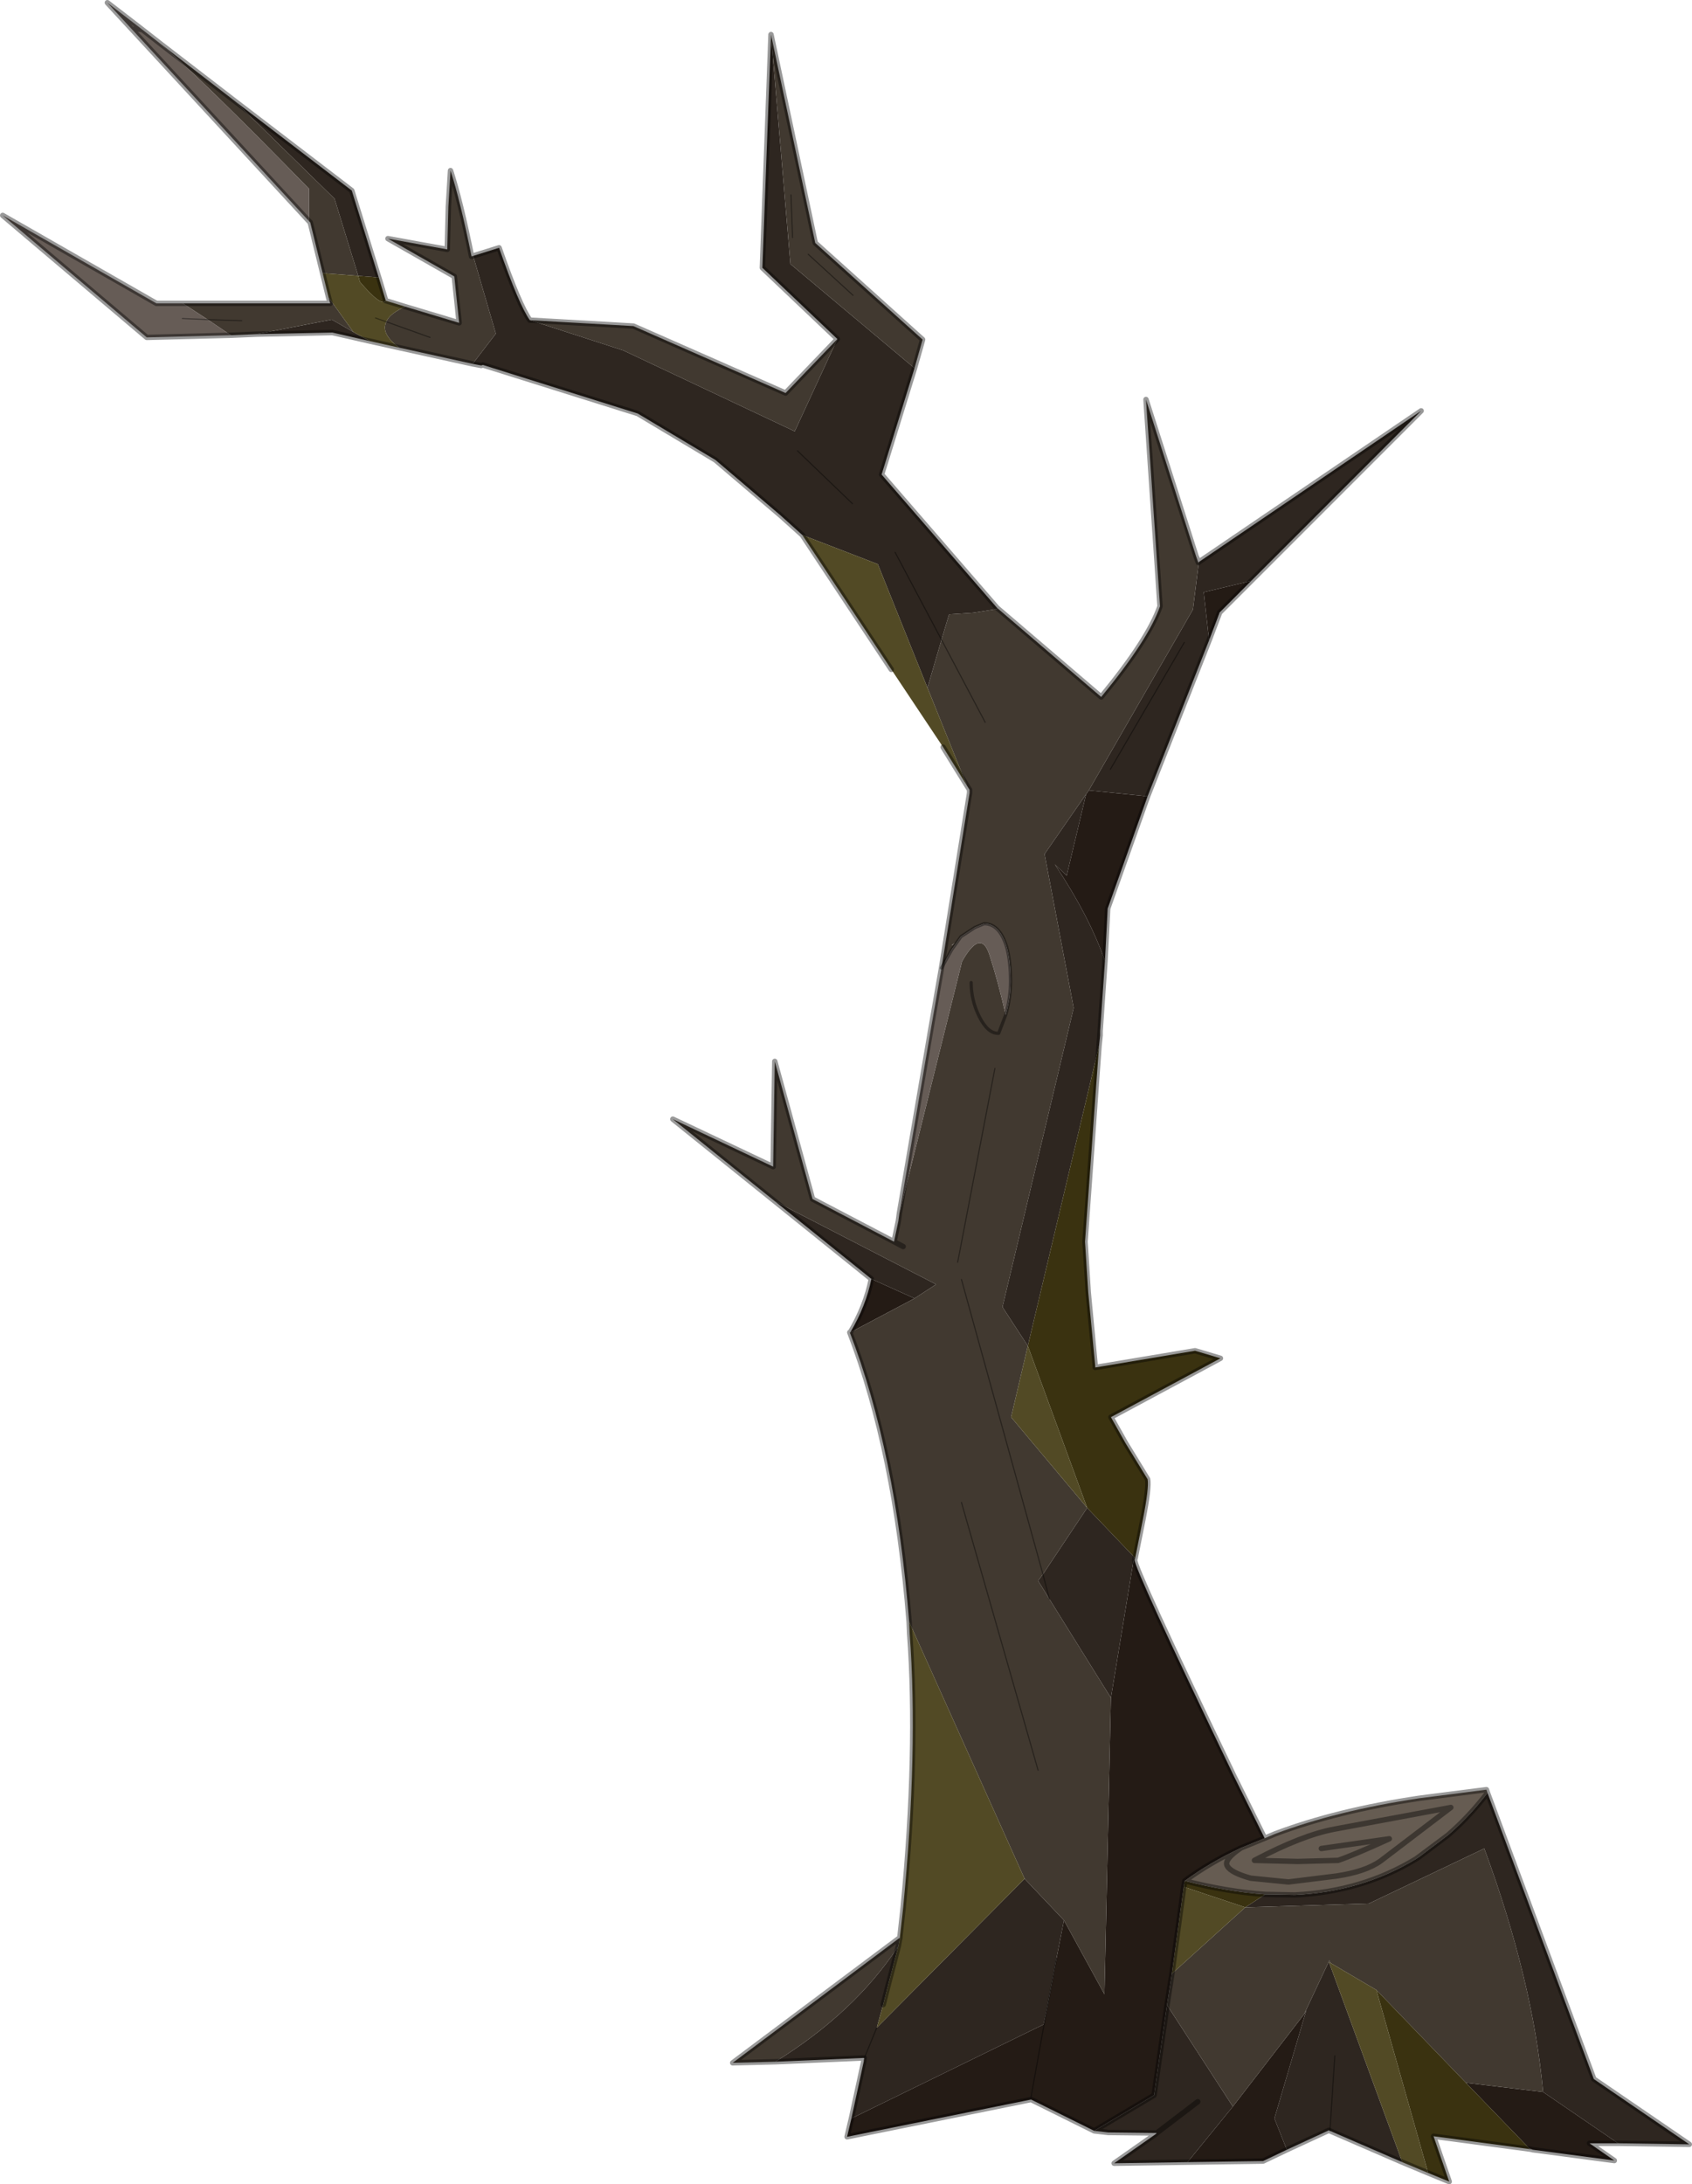 <?xml version="1.0" encoding="UTF-8" standalone="no"?>
<svg xmlns:xlink="http://www.w3.org/1999/xlink" height="202.3px" width="156.8px" xmlns="http://www.w3.org/2000/svg">
  <g transform="matrix(1.0, 0.0, 0.0, 1.0, 105.9, 197.35)">
    <use height="202.3" transform="matrix(1.0, 0.0, 0.0, 1.0, -105.9, -197.35)" width="156.8" xlink:href="#decoration170-shape0"/>
  </g>
  <defs>
    <g id="decoration170-shape0" transform="matrix(1.0, 0.0, 0.0, 1.0, 105.9, 197.35)">
      <path d="M6.15 -138.05 L5.65 -142.5 10.05 -143.55 7.1 -140.6 7.1 -140.55 6.15 -138.05 M-5.0 -124.15 L0.45 -123.6 -3.25 -113.2 -3.5 -108.35 Q-4.95 -112.5 -8.15 -117.3 L-7.05 -116.25 -5.25 -123.8 -5.2 -123.85 -5.0 -124.15 M-0.7 -53.05 L-0.75 -52.9 Q-0.9 -52.3 8.45 -32.85 L11.3 -27.1 9.1 -26.2 Q6.2 -24.85 3.9 -23.15 L3.8 -22.6 2.7 -14.55 2.25 -11.65 1.05 -3.3 -4.5 0.0 -10.35 -2.9 -27.4 0.55 -27.0 -1.15 -9.2 -9.85 -8.9 -11.2 -8.0 -15.95 -7.3 -19.5 -3.55 -12.65 -2.95 -40.1 -0.8 -53.15 -0.7 -53.05 M44.05 1.15 L41.4 1.15 43.7 2.75 36.15 1.75 35.8 1.6 29.95 -4.45 37.1 -3.6 44.05 1.15 M13.35 1.75 L11.15 2.8 4.15 2.9 8.35 -2.25 14.95 -10.8 15.15 -11.15 12.2 -1.15 13.35 1.75 M-27.1 -73.95 Q-25.65 -76.4 -25.15 -78.9 L-21.15 -77.1 -27.1 -73.95 M-8.9 -11.2 L-10.35 -3.15 -8.9 -11.2" fill="#241b15" fill-rule="evenodd" stroke="none"/>
      <path d="M-13.5 -141.05 L-13.5 -140.95 -15.7 -140.6 -17.95 -140.45 -18.65 -138.1 -19.95 -133.65 -24.55 -145.1 -31.55 -147.8 -33.55 -149.6 -39.6 -154.75 -46.8 -159.05 -61.15 -163.55 -61.3 -163.5 -62.1 -163.65 -59.95 -166.45 -62.05 -173.65 -59.65 -174.4 Q-57.8 -169.1 -56.8 -167.7 L-48.15 -164.9 -32.25 -157.4 -28.3 -165.95 -35.25 -172.55 -34.45 -194.15 -32.65 -172.9 -21.15 -163.25 -24.2 -153.4 -13.5 -141.05 M10.05 -143.55 L5.65 -142.5 6.15 -138.05 0.45 -123.6 -5.0 -124.15 4.65 -140.9 5.2 -145.3 25.8 -159.3 10.05 -143.55 M-3.5 -108.35 L-3.95 -101.85 -3.95 -101.45 -4.05 -100.5 -10.65 -72.7 -13.0 -76.3 -6.4 -104.0 -9.1 -118.25 -5.25 -123.8 -7.05 -116.25 -8.15 -117.3 Q-4.95 -112.5 -3.5 -108.35 M31.95 -31.3 L41.8 -4.8 50.65 1.25 44.05 1.15 37.1 -3.6 Q36.15 -13.95 31.65 -26.15 L20.95 -21.05 9.5 -20.7 11.35 -21.9 14.1 -21.85 Q20.35 -22.15 25.35 -25.2 L25.65 -25.4 28.3 -27.4 28.8 -27.85 Q30.45 -29.35 31.95 -31.3 M36.15 1.75 L35.95 1.7 35.8 1.6 36.15 1.75 M24.05 2.9 L17.35 0.0 17.25 -0.05 13.35 1.75 12.2 -1.15 15.15 -11.15 14.95 -10.8 17.3 -15.8 17.4 -15.55 17.25 -15.65 24.05 2.9 M4.15 2.9 L-2.65 3.0 1.2 0.3 1.3 0.2 -3.2 0.15 -4.5 0.0 1.05 -3.3 2.25 -11.65 8.35 -2.25 4.15 2.9 M-27.0 -1.15 L-25.85 -6.45 -25.85 -6.55 -25.8 -6.75 -25.9 -6.75 -34.05 -6.4 Q-26.7 -10.95 -22.65 -17.1 L-23.25 -14.8 -23.45 -14.05 -24.05 -11.7 -24.65 -9.55 -25.8 -6.75 -24.65 -9.55 -10.95 -23.35 -7.3 -19.5 -8.0 -15.95 -8.9 -11.2 -9.2 -9.85 -27.0 -1.15 M-25.15 -78.9 L-34.1 -86.1 -19.15 -78.4 -21.15 -77.1 -25.15 -78.9 M-71.6 -165.75 L-75.1 -166.55 -82.15 -166.4 -75.15 -167.75 -73.15 -166.6 -71.6 -165.75 M-84.15 -188.0 L-73.3 -179.7 -70.8 -171.65 -72.7 -171.8 -74.9 -178.95 -84.15 -188.0 M3.85 -137.85 L-3.0 -126.1 3.85 -137.85 M-22.95 -146.2 L-18.65 -138.1 -22.95 -146.2 M-3.95 -101.85 L-4.05 -100.5 -3.95 -101.85 M-26.9 -150.7 L-32.0 -155.6 -26.9 -150.7 M-2.95 -40.1 L-8.65 -49.25 -9.7 -50.95 -9.25 -51.55 -8.65 -49.25 -9.25 -51.55 -5.15 -57.7 -0.8 -53.15 -2.95 -40.1 M5.1 -2.7 L1.3 0.2 5.1 -2.7 M17.8 -6.95 L17.35 0.0 17.8 -6.95" fill="#2e2620" fill-rule="evenodd" stroke="none"/>
      <path d="M4.95 -145.8 L5.15 -145.25 5.2 -145.3 4.65 -140.9 -5.0 -124.15 -5.2 -123.85 -5.25 -123.8 -9.1 -118.25 -6.4 -104.0 -13.0 -76.3 -10.65 -72.7 -12.2 -66.1 -5.15 -57.7 -9.25 -51.55 -9.7 -50.95 -8.65 -49.25 -2.95 -40.1 -3.55 -12.65 -7.3 -19.5 -10.95 -23.35 -21.65 -47.15 Q-22.9 -62.95 -27.15 -73.95 L-27.1 -73.95 -21.15 -77.1 -19.15 -78.4 -34.1 -86.1 -43.55 -93.7 -34.25 -89.3 -34.1 -99.05 -30.6 -86.3 -23.05 -82.35 -22.65 -84.25 -22.55 -85.0 -16.75 -108.3 Q-15.0 -111.4 -14.2 -108.9 -13.4 -106.45 -12.7 -103.35 -12.25 -104.95 -12.25 -106.45 -12.25 -108.3 -12.6 -109.6 -13.25 -111.8 -14.7 -111.8 L-15.55 -111.45 -16.85 -110.6 -17.7 -109.4 -18.65 -107.7 -16.05 -123.9 -16.05 -124.2 -16.3 -124.6 -19.95 -133.65 -18.65 -138.1 -17.95 -140.45 -15.7 -140.6 -13.5 -140.95 -13.5 -141.05 -3.85 -132.8 Q0.55 -138.15 1.6 -141.2 L0.3 -160.35 4.95 -145.8 M-14.6 -130.45 L-18.65 -138.1 -14.6 -130.45 M-34.05 -6.4 L-38.0 -6.3 -22.5 -17.9 -22.65 -17.1 Q-26.7 -10.95 -34.05 -6.4 M-62.1 -163.65 L-68.9 -165.15 Q-70.65 -166.45 -70.1 -167.55 -69.8 -168.3 -68.35 -168.95 L-63.35 -167.45 -63.8 -171.75 -69.95 -175.25 -64.45 -174.25 -64.35 -178.2 -64.15 -181.55 Q-63.25 -178.8 -62.2 -173.6 L-62.05 -173.65 -59.95 -166.45 -62.1 -163.65 M-82.15 -166.4 L-84.5 -166.3 -86.65 -167.75 -88.95 -169.25 -75.3 -169.25 -75.45 -169.8 -73.15 -166.6 -75.15 -167.75 -82.15 -166.4 M-76.0 -172.05 L-77.15 -176.75 -77.25 -176.85 -77.25 -179.85 Q-87.3 -190.15 -91.1 -193.35 L-84.15 -188.0 -74.9 -178.95 -72.7 -171.8 -76.0 -172.05 M-56.8 -167.7 L-47.2 -167.15 -33.1 -160.95 -28.3 -165.95 -32.25 -157.4 -48.15 -164.9 -56.8 -167.7 M-34.45 -194.15 L-30.35 -174.85 -20.4 -165.9 -21.15 -163.25 -32.65 -172.9 -34.45 -194.15 M-26.85 -170.0 L-31.0 -173.8 -26.85 -170.0 M-32.45 -175.35 L-32.6 -179.3 -32.45 -175.35 M-66.05 -166.1 L-70.1 -167.55 -66.05 -166.1 M-17.4 -110.05 L-17.7 -109.8 -17.65 -109.8 -17.4 -110.05 M-15.9 -106.35 Q-15.9 -104.7 -15.15 -103.2 -14.35 -101.6 -13.35 -101.65 L-12.7 -103.35 -13.35 -101.65 Q-14.35 -101.6 -15.15 -103.2 -15.9 -104.7 -15.9 -106.35 M-22.2 -81.9 L-23.05 -82.35 -22.2 -81.9 M-17.15 -80.45 L-13.7 -98.4 -17.15 -80.45 M-16.8 -78.85 L-9.25 -51.55 -16.8 -78.85 M-9.7 -33.4 L-16.8 -58.2 -9.7 -33.4 M9.5 -20.7 L20.95 -21.05 31.65 -26.15 Q36.15 -13.95 37.1 -3.6 L29.95 -4.45 21.65 -13.05 17.4 -15.55 17.3 -15.8 14.95 -10.8 8.35 -2.25 2.25 -11.65 2.7 -14.55 9.5 -20.7 M-83.5 -167.65 L-86.65 -167.75 -83.5 -167.65" fill="#413930" fill-rule="evenodd" stroke="none"/>
      <path d="M-4.05 -100.5 L-5.35 -82.35 -5.05 -77.65 -4.4 -70.8 -4.4 -70.7 4.85 -72.25 7.2 -71.55 -2.95 -66.1 -1.6 -63.7 0.45 -60.35 Q0.6 -59.6 0.0 -56.55 L-0.7 -53.05 -0.8 -53.15 -5.15 -57.7 -10.65 -72.7 -4.05 -100.5 M35.95 1.7 L26.95 0.5 28.4 4.7 26.45 3.9 21.65 -13.05 29.95 -4.45 35.8 1.6 35.95 1.7 M-70.8 -171.65 L-70.15 -169.5 Q-70.55 -168.9 -72.55 -171.25 L-72.7 -171.8 -70.8 -171.65 M11.35 -21.9 L9.5 -20.7 3.8 -22.6 3.9 -23.15 Q7.8 -22.15 11.35 -21.9" fill="#3a3210" fill-rule="evenodd" stroke="none"/>
      <path d="M26.45 3.9 L24.05 2.9 17.25 -15.65 17.4 -15.55 21.65 -13.05 26.45 3.9 M-22.5 -17.9 L-22.5 -18.0 -22.2 -20.7 Q-20.8 -35.2 -21.6 -46.05 L-21.65 -47.15 -10.95 -23.35 -24.65 -9.55 -24.05 -11.7 -23.45 -14.05 -23.25 -14.8 -22.65 -17.1 -22.5 -17.9 M-16.3 -124.6 L-18.5 -128.15 -23.3 -135.35 -31.55 -147.8 -24.55 -145.1 -19.95 -133.65 -16.3 -124.6 M-68.9 -165.15 L-71.6 -165.75 -73.15 -166.6 -75.45 -169.8 -76.0 -172.05 -72.7 -171.8 -72.55 -171.25 Q-70.55 -168.9 -70.15 -169.5 L-68.35 -168.95 Q-69.8 -168.3 -70.1 -167.55 L-71.1 -167.9 -70.1 -167.55 Q-70.65 -166.45 -68.9 -165.15 M-5.15 -57.7 L-12.2 -66.1 -10.65 -72.7 -5.15 -57.7 M3.8 -22.6 L9.5 -20.7 2.7 -14.55 3.8 -22.6" fill="#524a25" fill-rule="evenodd" stroke="none"/>
      <path d="M-22.55 -85.0 L-19.6 -102.25 -18.65 -107.7 -17.7 -109.4 -16.85 -110.6 -15.55 -111.45 -14.7 -111.8 Q-13.25 -111.8 -12.6 -109.6 -12.25 -108.3 -12.25 -106.45 -12.25 -104.95 -12.7 -103.35 -13.4 -106.45 -14.2 -108.9 -15.0 -111.4 -16.75 -108.3 L-22.55 -85.0 M-84.5 -166.3 L-92.3 -166.1 -105.65 -177.4 -91.4 -169.25 -88.95 -169.25 -86.65 -167.75 -89.0 -167.85 -86.65 -167.75 -84.5 -166.3 M-77.25 -176.85 L-95.95 -197.1 -92.7 -194.6 -91.1 -193.35 Q-87.3 -190.15 -77.25 -179.85 L-77.25 -176.85 M-17.4 -110.05 L-17.65 -109.8 -17.7 -109.8 -17.4 -110.05 M-93.35 -194.7 L-92.7 -194.6 -93.35 -194.7" fill="#665c56" fill-rule="evenodd" stroke="none"/>
      <path d="M11.3 -27.1 L12.25 -27.5 Q17.95 -29.65 25.6 -30.8 L31.85 -31.6 31.95 -31.3 Q30.45 -29.35 28.8 -27.85 L28.3 -27.4 25.35 -25.2 28.3 -27.4 25.65 -25.4 25.35 -25.2 Q20.35 -22.15 14.1 -21.85 L11.35 -21.9 Q7.8 -22.15 3.9 -23.15 6.2 -24.85 9.1 -26.2 L11.3 -27.1 M16.55 -26.15 L22.85 -27.05 Q19.45 -25.5 18.1 -25.05 L14.35 -24.95 10.35 -25.05 Q14.8 -27.4 17.8 -27.95 L28.55 -29.95 22.05 -25.0 Q20.65 -24.0 17.95 -23.6 L13.5 -23.05 10.0 -23.4 Q8.2 -23.9 7.85 -24.5 7.45 -25.1 9.1 -26.2 7.45 -25.1 7.85 -24.5 8.2 -23.9 10.0 -23.4 L13.5 -23.05 17.95 -23.6 Q20.65 -24.0 22.05 -25.0 L28.55 -29.95 17.8 -27.95 Q14.8 -27.4 10.35 -25.05 L14.35 -24.95 18.1 -25.05 Q19.45 -25.5 22.85 -27.05 L16.55 -26.15" fill="#665c52" fill-rule="evenodd" stroke="none"/>
      <path d="M4.95 -145.8 L5.15 -145.25 5.2 -145.3 4.95 -145.8 0.3 -160.35 1.6 -141.2 Q0.55 -138.15 -3.85 -132.8 L-13.5 -141.05 M6.15 -138.05 L7.1 -140.55 7.1 -140.6 10.05 -143.55 25.8 -159.3 5.2 -145.3 M0.45 -123.6 L6.15 -138.05 M0.45 -123.6 L-3.25 -113.2 -3.5 -108.35 -3.95 -101.85 -3.95 -101.45 -4.05 -100.5 -5.35 -82.35 -5.05 -77.65 -4.4 -70.8 -4.4 -70.7 4.85 -72.25 7.2 -71.55 -2.95 -66.1 -1.6 -63.7 0.45 -60.35 Q0.6 -59.6 0.0 -56.55 L-0.7 -53.05 -0.75 -52.9 Q-0.9 -52.3 8.45 -32.85 L11.3 -27.1 12.25 -27.5 Q17.95 -29.65 25.6 -30.8 L31.85 -31.6 31.95 -31.3 41.8 -4.8 50.65 1.25 44.05 1.15 41.4 1.15 43.7 2.75 36.15 1.75 35.95 1.7 26.95 0.5 28.4 4.7 26.45 3.9 24.05 2.9 17.35 0.0 17.25 -0.05 13.35 1.75 11.15 2.8 4.15 2.9 -2.65 3.0 1.2 0.3 1.3 0.2 -3.2 0.15 -4.5 0.0 -10.35 -2.9 -27.4 0.55 -27.0 -1.15 -25.85 -6.45 -25.85 -6.55 -25.85 -6.6 -25.9 -6.75 -34.05 -6.4 -38.0 -6.3 -22.5 -17.9 -22.5 -18.0 -22.2 -20.7 Q-20.8 -35.2 -21.6 -46.05 L-21.65 -47.15 Q-22.9 -62.95 -27.15 -73.95 L-27.1 -73.95 Q-25.65 -76.4 -25.15 -78.9 L-34.1 -86.1 -43.55 -93.7 -34.25 -89.3 -34.1 -99.05 -30.6 -86.3 -23.05 -82.35 -22.65 -84.25 -22.55 -85.0 -19.6 -102.25 -18.65 -107.7 -16.05 -123.9 -16.05 -124.2 -16.3 -124.6 -18.5 -128.15 M-23.3 -135.35 L-31.55 -147.8 -33.55 -149.6 -39.6 -154.75 -46.8 -159.05 -61.15 -163.55 -61.3 -163.5 -62.1 -163.65 -68.9 -165.15 -71.6 -165.75 -75.1 -166.55 -82.15 -166.4 -84.5 -166.3 -92.3 -166.1 -105.65 -177.4 -91.4 -169.25 -88.95 -169.25 -75.3 -169.25 -75.45 -169.8 -76.0 -172.05 -77.15 -176.75 -77.25 -176.85 -95.95 -197.1 -92.7 -194.6 -91.1 -193.35 -84.15 -188.0 -73.3 -179.7 -70.8 -171.65 -70.15 -169.5 -68.35 -168.95 -63.35 -167.45 -63.8 -171.75 -69.95 -175.25 -64.45 -174.25 -64.35 -178.2 -64.15 -181.55 Q-63.25 -178.8 -62.2 -173.6 L-62.05 -173.65 -59.65 -174.4 Q-57.8 -169.1 -56.8 -167.7 L-47.2 -167.15 -33.1 -160.95 -28.3 -165.95 -35.25 -172.55 -34.45 -194.15 -30.35 -174.85 -20.4 -165.9 -21.15 -163.25 -24.2 -153.4 -13.5 -141.05 M-4.05 -100.5 L-3.95 -101.85 M-23.05 -82.35 L-22.2 -81.9 M-25.8 -6.75 L-25.85 -6.55 M-25.9 -6.75 L-25.8 -6.75 M-24.05 -11.7 L-23.45 -14.05 -23.25 -14.8 -22.65 -17.1 M-22.5 -17.9 L-22.65 -17.1 M9.1 -26.2 Q7.45 -25.1 7.85 -24.5 8.2 -23.9 10.0 -23.4 L13.5 -23.05 17.95 -23.6 Q20.65 -24.0 22.05 -25.0 L28.55 -29.95 17.8 -27.95 Q14.8 -27.4 10.35 -25.05 L14.35 -24.95 18.1 -25.05 Q19.45 -25.5 22.85 -27.05 L16.55 -26.15 M11.35 -21.9 L14.1 -21.85 Q20.35 -22.15 25.35 -25.2 L28.3 -27.4 28.8 -27.85 Q30.45 -29.35 31.95 -31.3 M3.9 -23.15 Q6.2 -24.85 9.1 -26.2 L11.3 -27.1 M11.35 -21.9 Q7.8 -22.15 3.9 -23.15 L3.8 -22.6 M2.7 -14.55 L2.25 -11.65 1.05 -3.3 -4.5 0.0 M2.7 -14.55 L3.8 -22.6 M25.35 -25.2 L25.65 -25.4 28.3 -27.4 M-92.7 -194.6 L-93.35 -194.7 M1.3 0.2 L5.1 -2.7" fill="none" stroke="#000000" stroke-linecap="round" stroke-linejoin="round" stroke-opacity="0.4" stroke-width="0.5"/>
      <path d="M-18.65 -138.1 L-14.6 -130.45 M-3.0 -126.1 L3.85 -137.85 M-31.0 -173.8 L-26.85 -170.0 M-32.6 -179.3 L-32.45 -175.35 M-70.1 -167.55 L-66.05 -166.1 M-70.1 -167.55 L-71.1 -167.9 M-18.65 -138.1 L-22.95 -146.2 M-32.0 -155.6 L-26.9 -150.7 M-13.7 -98.4 L-17.15 -80.45 M-9.25 -51.55 L-16.8 -78.85 M-9.25 -51.55 L-8.65 -49.25 M-25.8 -6.75 L-24.65 -9.55 M-8.9 -11.2 L-8.0 -15.95 M-16.8 -58.2 L-9.7 -33.4 M-86.65 -167.75 L-89.0 -167.85 M-86.65 -167.75 L-83.5 -167.65 M17.35 0.0 L17.8 -6.95 M-10.35 -3.15 L-8.9 -11.2" fill="none" stroke="#000000" stroke-linecap="round" stroke-linejoin="round" stroke-opacity="0.4" stroke-width="0.1"/>
      <path d="M-18.65 -107.7 L-17.7 -109.4 -16.85 -110.6 -15.55 -111.45 -14.7 -111.8 Q-13.25 -111.8 -12.6 -109.6 -12.25 -108.3 -12.25 -106.45 -12.25 -104.95 -12.7 -103.35 L-13.35 -101.65 Q-14.35 -101.6 -15.15 -103.2 -15.9 -104.7 -15.9 -106.35" fill="none" stroke="#000000" stroke-linecap="round" stroke-linejoin="round" stroke-opacity="0.4" stroke-width="0.3"/>
    </g>
  </defs>
</svg>
